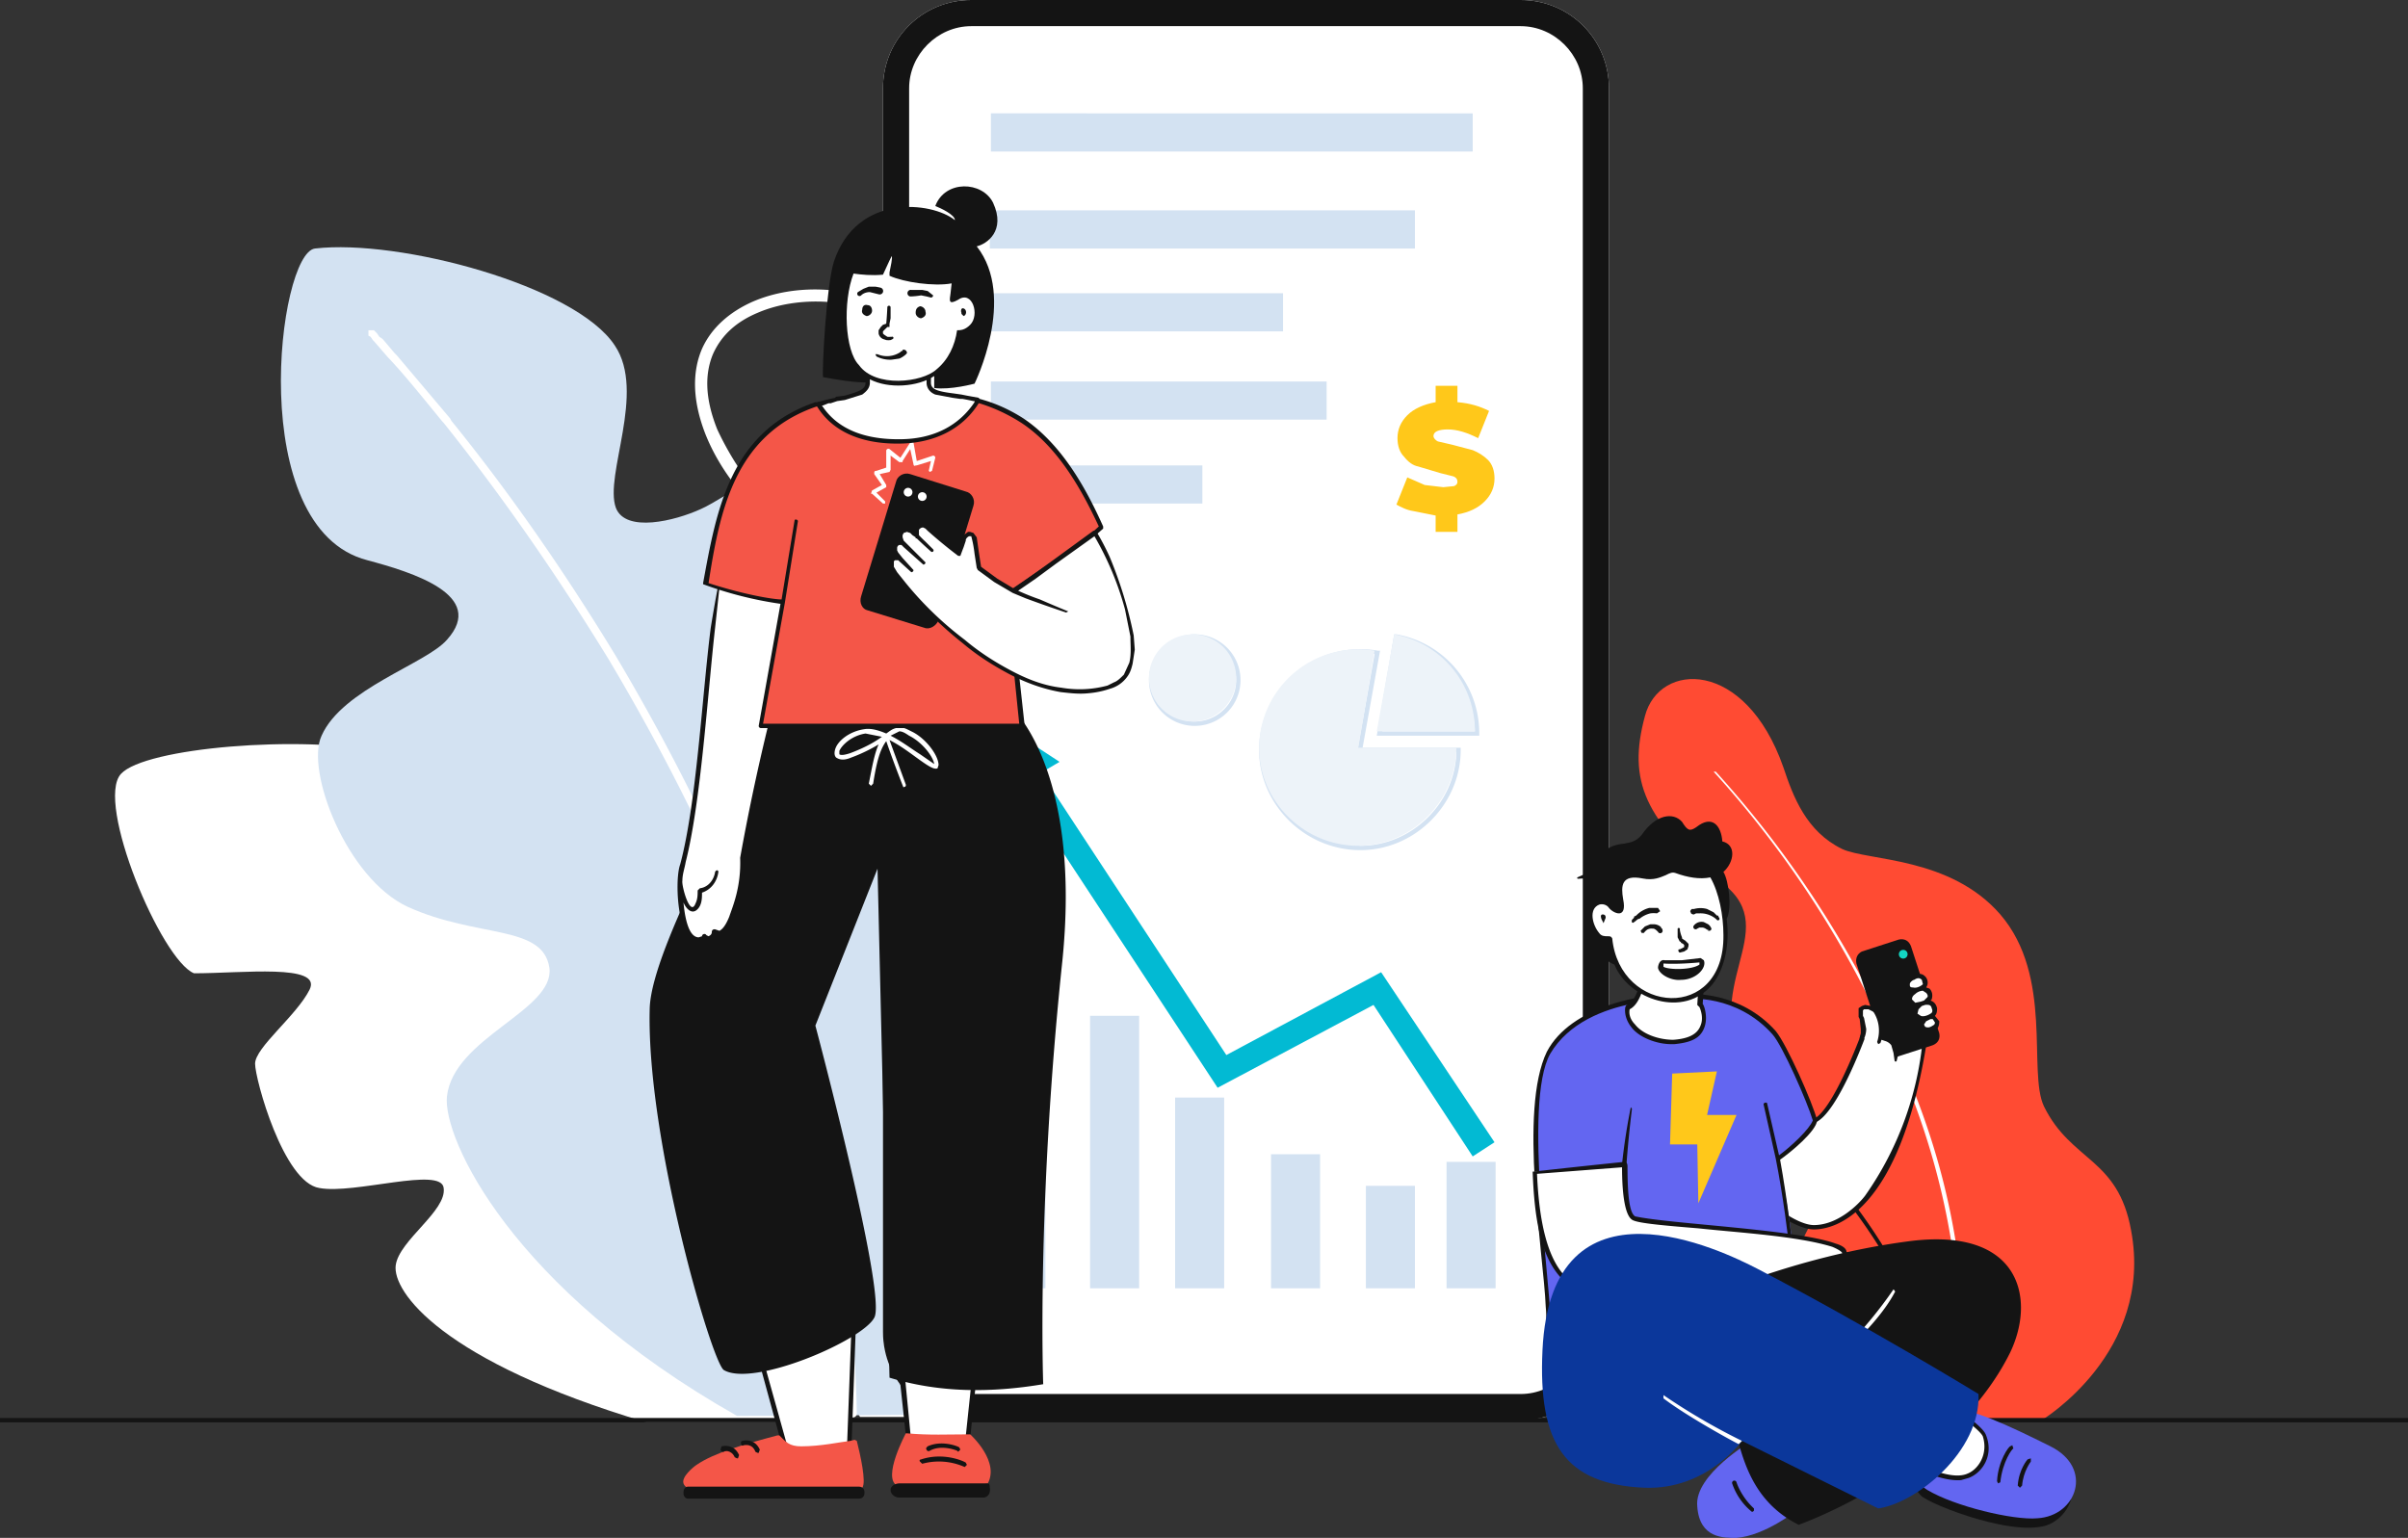 <svg width="2209" height="1411" fill="none" xmlns="http://www.w3.org/2000/svg">
  <rect width="100%" height="100%" fill="#333333" stroke="none"/>
  <path fill-rule="evenodd" clip-rule="evenodd" d="M654 325c-7 17-8 39 4 69a276 276 0 0 0 87 106c15 13 30 26 41 39 12 14 20 29 22 47 0 11-2 24-6 38l-9 28-6 18c-10 33-19 69-14 107a128 128 0 0 0 50 90l1 1c10 9 21 19 29 31 8 13 12 29 12 50-2 35-22 58-44 81l-4 4c-22 22-44 45-56 80-17 46-8 90 5 123a243 243 0 0 0 28 52h381l2-3a317 317 0 0 0 39-65c19-43 36-100 25-159-10-55-39-88-68-113l-20-17-2-2-20-17a91 91 0 0 1-27-37c-12-36-5-72 3-109l1-6c7-35 15-70 10-107-9-62-44-96-83-121a636 636 0 0 0-57-33c-18-10-35-21-45-35-10-12-17-26-24-40a1099 1099 0 0 1-20-46c-15-30-36-61-75-86-31-19-82-22-119-6-19 8-33 20-41 38Zm524 969 4 3h1v-1a310 310 0 0 0 43-70c20-44 37-103 26-166-11-58-42-93-72-120l-20-17-2-1c-7-6-14-11-19-17a81 81 0 0 1-24-32c-11-33-5-67 3-103l1-7c7-35 15-71 9-110-9-67-47-103-87-129l-40-23-18-10c-18-11-32-21-42-33-8-11-15-24-22-38l-6-16-14-29c-16-32-37-65-79-91-35-21-89-25-130-7-20 9-37 23-46 43-9 21-9 47 3 78 19 48 57 81 89 109l1 1c16 14 30 26 41 39s17 25 19 39c0 10-2 21-6 35a711 711 0 0 1-14 46c-11 33-20 71-15 112a138 138 0 0 0 54 96c11 10 20 19 27 30s11 25 11 44c-2 30-19 50-41 73l-4 5c-21 21-45 46-59 83-17 49-8 96 6 131a254 254 0 0 0 31 56l5-3-5 3 2 3h392l1-3-4-3Z" fill="#fff"/>
  <path fill-rule="evenodd" clip-rule="evenodd" d="M353 690c-77-16-220-4-242 20-24 26 37 171 67 183 44 0 118-9 106 15s-50 53-50 68c0 14 26 109 59 114 32 6 112-20 114 0 3 21-41 48-44 71-3 24 42 88 230 144h162s29-203-41-288c-56 21-80 23-80 23s6-114-15-164c-20-50-48-94-84-94-28 0-86 52-98 32-12-21 15-105-84-124Z" fill="#fff"/>
  <path fill-rule="evenodd" clip-rule="evenodd" d="M289 228c-34 4-65 257 48 286 41 11 110 32 73 73-19 22-96 45-115 88-15 32 23 131 79 157 64 29 124 16 130 56 5 39-88 64-94 118-4 38 59 176 266 293 122 0 224-2 224-2s98-155 123-338-13-247-82-256c-36-5-106 48-141 38-30-9 8-107 8-177s-18-133-48-148c-23-12-94 41-117 51-24 11-69 22-78-1-11-30 28-106-1-149-36-55-198-98-275-89Z" fill="#D3E2F2"/>
  <path d="M338 303v5l2 1 2 3 1 1 13 15 1 1c15 16 31 36 49 58l1 1c52 65 103 138 152 218 60 101 111 205 148 313 45 126 70 253 72 378a3 3 0 1 0 7 0c-2-126-27-253-72-381-38-108-89-213-149-314-48-79-99-152-151-216l-1-2-49-58-2-2-11-13-3-2-2-3-3-3h-5Z" fill="#fff"/>
  <path fill-rule="evenodd" clip-rule="evenodd" d="M1873 1303s103-62 82-174c-12-67-55-63-80-114-15-32 9-119-40-176-46-53-121-49-145-60-33-16-45-48-54-75-35-100-114-97-127-47-16 59-1 96 72 154 56 44-25 94 23 174 27 45 99 68 64 126-49 79-39 157-15 192h220Z" fill="#FF4B33"/>
  <path fill-rule="evenodd" clip-rule="evenodd" d="M1572 708h2a950 950 0 0 1 171 267c32 74 66 178 56 328h-4c10-149-24-253-55-327a928 928 0 0 0-170-268Z" fill="#fff"/>
  <path fill-rule="evenodd" clip-rule="evenodd" d="M1503 937c7 0 13 5 13 11l-1 3a520 520 0 0 1 278 352h-4c-1-4-3-18-9-37a518 518 0 0 0-266-311c-2 3-6 5-9 5-7 0-12-4-12-10 0-7 4-13 10-13Z" fill="#141414"/>
  <path fill-rule="evenodd" clip-rule="evenodd" d="M1437 1066c6 0 12 5 12 11 20 4 52 11 112 33a403 403 0 0 1 216 193h-4a399 399 0 0 0-214-189c-59-22-91-29-110-33-2 5-6 8-11 8-6 0-12-4-12-11 0-6 4-12 11-12Z" fill="#141414"/>
  <path d="M810 81c0-45 36-81 81-81h504c45 0 81 36 81 81v1141c0 45-36 81-81 81H891c-45 0-81-36-81-81V81Z" fill="#fff"/>
  <path fill-rule="evenodd" clip-rule="evenodd" d="M1395 24H891c-31 0-57 26-57 57v1141c0 31 26 57 57 57h504c31 0 57-26 57-57V81c0-31-26-57-57-57ZM891 0c-45 0-81 36-81 81v1141c0 45 36 81 81 81h504c45 0 81-36 81-81V81c0-45-36-81-81-81H891Z" fill="#141414"/>
  <path fill-rule="evenodd" clip-rule="evenodd" d="M1279 582h2a92 92 0 0 1 76 91v2h-94l16-93Zm4 5-15 84h85a89 89 0 0 0-70-84Z" fill="#D3E2F2"/>
  <path fill-rule="evenodd" clip-rule="evenodd" d="M1248 599a89 89 0 0 0 0 177c47 0 87-39 88-86h-91l16-90-13-1Zm-93 89a93 93 0 0 1 109-91h2l-16 89h90v2c0 50-42 92-92 92-51 0-93-42-93-92ZM1096 586a38 38 0 1 0 0 76 38 38 0 0 0 0-76Zm-42 38a42 42 0 1 1 84 0 42 42 0 0 1-84 0Z" fill="#D3E2F2"/>
  <path d="m1263 671 16-89a90 90 0 0 1 74 89h-90Z" fill="#EDF3F9"/>
  <path d="M1246 686h90c0 49-41 90-90 90-50 0-91-41-91-90a91 91 0 0 1 106-89l-15 89ZM1134 622a40 40 0 1 1-80 0 40 40 0 0 1 80 0Z" fill="#EDF3F9"/>
  <path fill-rule="evenodd" clip-rule="evenodd" d="M959 1182V836h-45v346h45Zm164 0v-175h-45v175h45Zm-78-250v250h-45V932h45Zm166 250v-123h-45v123h45Zm87-94v94h-45v-94h45Zm74 94v-116h-45v116h45Z" fill="#D3E2F2"/>
  <path d="m1267 892-142 76-170-259 17-10-55-36 3 66 15-8 182 277 143-76 91 139 20-13-104-156Z" fill="#02BAD3"/>
  <path fill-rule="evenodd" clip-rule="evenodd" d="M1351 139v-35H909v35h442Zm-53 54v35H908v-35h390Zm-121 111v-35H909v35h268Zm40 46v35H909v-35h308Zm-114 77v35H908v-35h195Z" fill="#D3E2F2"/>
  <path d="M1337 488v-16c11-2 19-6 25-12s9-13 9-21c0-7-2-13-6-17s-9-7-14-9l-19-5-13-3c-2-1-4-3-4-5 0-4 5-6 13-6 9 0 18 3 28 8l10-25c-8-4-17-7-29-8v-15h-20v15c-11 2-20 6-26 12s-9 13-9 21c0 7 2 13 6 17 4 5 8 8 13 9l20 6 12 3c3 1 4 3 4 5s-1 3-3 4l-10 1-17-2-16-7-10 25c4 2 9 5 16 6l20 4v15h20Z" fill="#FFC81A"/>
  <path fill-rule="evenodd" clip-rule="evenodd" d="M2209 1305H0v-4h2209v4Z" fill="#141414"/>
  <path fill-rule="evenodd" clip-rule="evenodd" d="m896 1243-10 96-51-3-9-92 70-1Z" fill="#fff"/>
  <path fill-rule="evenodd" clip-rule="evenodd" d="m829 1251 8 83 47 2 9-85 2-2c1 0 2 1 2 3l-9 87-2 2h-1l-50-3-2-2-9-84c0-2 1-3 3-3l2 2Z" fill="#141414"/>
  <path fill-rule="evenodd" clip-rule="evenodd" d="m783 1206-4 124-57 5-25-93 86-36Z" fill="#fff"/>
  <path fill-rule="evenodd" clip-rule="evenodd" d="m700 1247 24 86 53-5 4-108 2-2 2 2-4 111-2 2-57 5-2-2-24-88 2-3 2 2Z" fill="#141414"/>
  <path fill-rule="evenodd" clip-rule="evenodd" d="m786 1322-2-1-4 1c-9 1-27 5-45 5-11 0-14-4-20-10h-2c-30 8-58 16-74 27-3 2-14 11-12 17 1 3 4 5 9 5h153l2-1c4-5-2-31-5-43Z" fill="#F45648"/>
  <path fill-rule="evenodd" clip-rule="evenodd" d="M788 1375H631c-2 0-4-2-4-5v-1c0-3 2-5 4-5h157c3 0 5 2 5 5v1c0 3-2 5-5 5ZM676 1338l-2-1c-3-7-10-6-10-5-2 0-3-1-3-2l1-3c4-1 12-1 16 8l-1 3h-1ZM695 1333l-2-1c-3-8-10-6-11-6-1 1-2 0-2-1-1-1 0-3 1-3 4-1 12-1 16 8l-1 3h-1Z" fill="#141414"/>
  <path fill-rule="evenodd" clip-rule="evenodd" d="M890 1316s29 26 15 47c-18 5-63 10-82 0-14-7 8-48 8-48 22 2 38 1 59 1Z" fill="#F45648"/>
  <path fill-rule="evenodd" clip-rule="evenodd" d="M817 1367c0 4 4 7 8 7h77c4 0 7-4 6-9 0-5-2-4-5-4h-78c-3 0-8 2-8 6ZM885 1346l2-2-1-2c-1-1-20-10-41-3-1 0-2 1-1 2l2 2a58 58 0 0 1 39 3ZM879 1332l2-2-1-2c-1-1-16-7-29-1-1 1-2 2-1 3 0 1 2 2 3 1 11-6 25 0 25 0l1 1ZM974 887c-23 222-17 383-17 383-48 8-95 8-141-6l-11-467-57 144s66 248 54 268c-11 21-111 64-138 48-11-7-71-212-68-331 1-62 106-234 113-279 34-4 217 0 217 0s68 57 48 240Z" fill="#141414"/>
  <path fill-rule="evenodd" clip-rule="evenodd" d="M809 676c-4 3-13 9-29 15-6 2-9 2-10 1v-3c2-5 11-14 24-16l15 3Zm16-5c3 0 6 2 9 4 12 6 22 19 23 26l-13-9c-8-5-17-12-27-17l6-3 2-1Zm4 52v-1c2 0 2-1 2-2l-15-41c10 5 19 12 26 17 11 8 15 10 18 9l1-3c0-9-12-25-25-31-4-2-9-5-14-3-4 1-6 3-9 5-7-3-14-5-20-4-14 2-25 11-27 19-1 4 0 6 1 7 3 2 7 3 14 0 11-4 20-9 25-12-4 9-6 21-9 36l2 2 2-2c3-19 6-31 12-39a1073 1073 0 0 0 16 43ZM626 793c1-4 5-13 6-23 10-64 25-225 26-232l75 16s-52 211-52 233c1 32-10 52-12 59-3 7-9 12-13 9-1 5-7 8-10 4 0 3-4 4-5 4-5-1-8-4-11-12-6-14-8-40-4-58Z" fill="#fff"/>
  <path fill-rule="evenodd" clip-rule="evenodd" d="M624 793c15-56 20-154 28-217a1663 1663 0 0 1 7-40l1 3-4 37c-7 62-13 160-27 215-1 6-3 11-3 17-1 4 7 34 12 21 2-4 2-8 2-12l2-2c8-1 13-8 14-15 1-2 3-2 3 0-1 8-6 16-15 19 0 5 0 12-5 16s-10-2-12-7c1 11 4 32 14 32l3-1c0-2 3-3 4-1l2 1c2-1 3-2 3-4s2-3 4-2l3 1c4-2 7-8 9-13 3-9 11-27 10-54a2018 2018 0 0 1 56-232c-1 2-52 210-52 232 1 28-7 46-11 55-2 8-7 17-15 16-1 4-6 7-10 5-25 14-29-54-23-70Z" fill="#141414"/>
  <path fill-rule="evenodd" clip-rule="evenodd" d="m1010 484-14 12-71 50 12 120H698l20-113s-29-3-71-17c11-65 24-139 102-165 32-1 114-6 146-4 15 4 29 10 43 19 37 25 59 69 72 98Z" fill="#F45648"/>
  <path fill-rule="evenodd" clip-rule="evenodd" d="M729 477a2 2 0 0 1 3 1l-12 75-20 111h235l-12-118v-2l72-49 13-12c-14-30-36-72-71-95-14-9-28-15-42-19-25-1-77 1-116 3l-30 1c-76 26-89 98-99 162 34 11 60 15 67 15l12-73Zm-84 58c12-65 24-139 103-166h1l30-1a1591 1591 0 0 1 116-3c16 4 30 10 44 19 37 25 59 68 73 99v2a701 701 0 0 1-15 13l-70 49 13 119a2 2 0 0 1-2 2H698a2 2 0 0 1-2-2l20-112a346 346 0 0 1-71-18v-1Z" fill="#141414"/>
  <path fill-rule="evenodd" clip-rule="evenodd" d="m796 560 52 16c5 2 11-2 13-7l32-105c2-6-2-12-7-13l-51-16c-6-2-12 2-13 7l-32 105c-2 6 1 12 6 13Z" fill="#141414"/>
  <path fill-rule="evenodd" clip-rule="evenodd" d="M843 453a4 4 0 1 0 7 2 4 4 0 0 0-7-2ZM830 449a4 4 0 1 0 7 2 4 4 0 0 0-7-2Z" fill="#fff"/>
  <path fill-rule="evenodd" clip-rule="evenodd" d="m800 450 9-5-7-10v-1c0-1 0-2 2-2l9-3v-15a2 2 0 0 1 3-2l10 8 9-14 1-1c1-1 2 0 2 1l3 17 15-5a2 2 0 0 1 2 2l-3 12-2 1-1-1 2-9-13 4h-1c-1 1-2 0-2-1l-3-14-7 11v1h-3l-8-6v13l-1 2-9 2 6 10v2l-9 5 8 8v2h-2l-10-9h-1l1-3ZM819 514c1-2 5-3 7-1l-4-6c-2-2-2-6 0-7 3-3 6-2 8 0l-2-3c-3-3-3-6-1-9s7-2 10 0l5 4c-2-2-2-7 1-9 2-2 5-2 7 0 10 10 22 20 30 26l4-15c1-3 8-6 9-1 3 7 4 19 5 28 13 10 19 15 32 21 13-8 74-53 74-53 6 9 66 123 14 141-47 16-102-13-149-54-28-24-41-43-47-50-2-2-5-8-3-12Z" fill="#fff"/>
  <path fill-rule="evenodd" clip-rule="evenodd" d="m820 520 3 5 8 10a313 313 0 0 0 54 52c13 11 27 20 42 28s30 14 47 16a98 98 0 0 0 42-2l6-3c3-1 6-4 9-7l5-11c2-8 1-16 1-24l-5-25a278 278 0 0 0-28-67l-35 25-19 14-16 11a214 214 0 0 0 20 8 1287 1287 0 0 0 26 11l-2 1a1291 1291 0 0 1-37-13l-12-5-17-10-15-11-1-2-2-13a108 108 0 0 0-3-16h-2a6 6 0 0 0-3 3v1l-2 6a295 295 0 0 0-3 8h-2a450 450 0 0 1-28-23l-1-1-1-1-2-1a4 4 0 0 0-3 1l-1 1v5a90 90 0 0 0 6 6l7 7a1 1 0 0 1-2 2 442 442 0 0 1-13-12h-1v-1l-3-2-1-1-1-1-3-1-3 1-1 2v2l1 3 3 3 8 8 9 9a2 2 0 0 1-2 2l-9-8-9-8-2-2h-2a3 3 0 0 0-2 3v2l1 2 4 5 10 11a2 2 0 0 1-2 2l-11-10-1-1h-3l-1 1v5Zm-2-6a8 8 0 0 1 3-4v-1l-2-3v-4c0-1 0-3 2-4l3-2h1a9 9 0 0 1-1-4 9 9 0 0 1 2-6l1-1 5-1a12 12 0 0 1 7 2v-2l3-3a8 8 0 0 1 9 0l1 1 1 1 1 1a291 291 0 0 0 25 21l3-11v-1l1-1 1-1 4-3h2l3 1 3 4 2 14 2 13 15 11 15 9 18-13 18-13 37-27h1l2 1a237 237 0 0 1 12 23 385 385 0 0 1 22 72l1 13-2 13c-1 4-2 8-5 12a29 29 0 0 1-16 11 81 81 0 0 1-19 4c-9 1-17 0-26-1-17-3-33-9-48-17s-29-17-42-28a361 361 0 0 1-54-53l-8-10-3-6-1-3 1-4Z" fill="#141414"/>
  <path fill-rule="evenodd" clip-rule="evenodd" d="M852 298v53c0 13 25 11 45 16-11 20-35 38-73 38s-61-14-73-34c20-8 45-7 45-20v-53h56Z" fill="#fff"/>
  <path fill-rule="evenodd" clip-rule="evenodd" d="m796 296-2 2v53c0 6-5 8-19 12l-8 1-1 1a185 185 0 0 0-16 4l-1 3c13 22 38 35 74 35h1c35 0 61-15 75-39l-1-3-11-2-5-1-7-1c-16-2-21-4-21-10v-53a2 2 0 0 0-4 0v53c0 5 3 9 8 11l16 3 7 1h2a204 204 0 0 1 10 2h1v1c-14 21-37 34-69 34h-1c-34 0-57-11-70-31h1l5-2h2l6-2 7-1 16-5c4-3 7-6 7-11v-53l-2-2Z" fill="#141414"/>
  <path fill-rule="evenodd" clip-rule="evenodd" d="M776 271c6-50 39-53 62-48 19 3 43 19 41 50 10-3 17 3 18 10 1 9-3 23-17 20-3 25-20 53-66 48-34-4-43-35-38-80Z" fill="#fff"/>
  <path fill-rule="evenodd" clip-rule="evenodd" d="M878 303c-2 14-8 27-19 36-13 12-56 17-71-4-13-13-15-58-5-84 7 1 17 2 27 1l6-13 2-4c1 1-1 10-2 15v3c13 6 41 10 57 7l-1 9c-1 7-2 11 7 6 13-9 20 14 11 23-5 5-9 5-12 5Zm-20-114c5 2 18 8 18 13-21-17-90-25-111 38-7 22-11 99-10 106 11 2 27 5 42 5l1-3c17 9 44 7 59-3v11c15 2 37-4 37-4s39-79 2-126c9-2 27-14 15-40-10-20-44-21-53 3Zm24 99 2 2c3-1 3-6 0-7-2-1-3 2-2 4v1Z" fill="#141414"/>
  <path fill-rule="evenodd" clip-rule="evenodd" d="m787 268 5-3 5-2h6a67 67 0 0 1 5 1 3 3 0 1 1-2 6l-4-1-4-1c-3 0-6 1-8 3a2 2 0 0 1-3-3Zm52-2h-3a3 3 0 1 0-1 6 66 66 0 0 0 10-1l5 1 4 1a2 2 0 0 0 2-2l-5-4-5-1h-7Zm-39 19c0-2-1-5-4-5-3-1-5 1-5 4-1 3 1 5 4 6 2 0 5-2 5-5Zm17 27 2-1a1 1 0 0 0-1-2h-1a13 13 0 0 1-3 0l-3-2-1-1v-2l2-2 2-2h2v-3l1-5v-10a1 1 0 0 0-3 0 293 293 0 0 1-1 15l-3 1-2 2-2 3v3a7 7 0 0 0 4 5l3 1a15 15 0 0 0 4 0Zm-12 13a22 22 0 0 0 21-2l1-1h1a5 5 0 0 0 0-1 3 3 0 0 1 4 3 10 10 0 0 1-2 2 20 20 0 0 1-5 3l-7 1a27 27 0 0 1-14-3l-1-2h2Zm44-39c0-3-3-5-5-5-3 1-4 3-4 6s3 5 5 5c3-1 5-3 4-6Z" fill="#141414"/>
  <path fill-rule="evenodd" clip-rule="evenodd" d="M1716 930c-6 21-33 92-52 99l-63 50c10 21 45 47 63 47 19 0 78-14 102-174 6-24-4-55-10-48-13 13-40 26-40 26Z" fill="#fff"/>
  <path fill-rule="evenodd" clip-rule="evenodd" d="M1604 1079c10 20 43 45 60 45 22 0 41-19 47-27a297 297 0 0 0 53-145c4-18 0-39-5-46l-1-1c-12 13-35 25-40 27-5 16-32 90-53 98l-61 49Zm60 49c-19 0-55-27-65-48l1-3 63-50c17-6 43-72 51-97l1-2c1 0 27-12 40-26 1-2 3-2 5-1 7 4 13 31 8 52-25 162-86 175-104 175Z" fill="#141414"/>
  <path fill-rule="evenodd" clip-rule="evenodd" d="m1773 959-34 11c-4 1-9-1-10-6l-26-80c-1-5 1-9 5-11l34-11c5-1 9 1 11 6l26 80c1 5-1 9-6 11Z" fill="#141414"/>
  <path d="M1744 879a4 4 0 1 0 0-7 4 4 0 0 0 0 7Z" fill="#13D6C3"/>
  <path fill-rule="evenodd" clip-rule="evenodd" d="M1773 933c-4-1-10 3-10 7s5 7 11 3c4-2 3-9-1-10ZM1766 904c1-6-4-11-11-7-2 1-5 3-5 6 0 9 15 5 16 1Z" fill="#fff"/>
  <path fill-rule="evenodd" clip-rule="evenodd" d="M1772 932c5-3 3-12-2-12h-4l4-4c2-5-3-13-14-6-7 4-4 11 1 12l6-1c-4 2-7 6-5 10s8 5 14 1Z" fill="#fff"/>
  <path fill-rule="evenodd" clip-rule="evenodd" d="M1773 941c-3 2-5 2-7 1l-1-2 2-3 4-2h2l2 3c0 1 0 2-2 3Zm-14-11 1-4 3-3 3-1a9 9 0 0 1 3 0c2 0 3 2 3 3 1 2 1 4-1 5-3 2-7 3-9 2l-3-2Zm-5-13c0-1 0-3 3-5 2-2 5-3 7-3l3 2c1 1 2 3 1 4l-3 3-3 1-5 1-3-3Zm2-18c3-2 5-2 7 0l1 4c-1 1-5 4-9 3-3 0-3-1-3-3s3-4 4-4Zm23 38-4-5c2-2 2-5 2-7-1-4-3-6-6-7l1-1c1-3 1-7-2-10l-3-1 1-2c1-3 0-7-3-9-2-2-7-2-11 0-1 0-6 3-6 8 0 4 1 6 4 7-2 2-3 5-2 8s3 5 6 6c-1 2-2 5 0 8 1 2 2 4 5 4l1 1-1 3c0 3 1 5 3 6l5 1 6-2c3-1 4-4 4-8Z" fill="#141414"/>
  <path fill-rule="evenodd" clip-rule="evenodd" d="M1738 963c-2-7-9-10-13-11 1-12-4-23-6-25-3-5-14-7-12 4 1 9 4 14 2 21l9 6-1 3c-3 15 15 20 20 16 3-2 2-6 1-14Z" fill="#fff"/>
  <path fill-rule="evenodd" clip-rule="evenodd" d="m1741 969-1 4a1 1 0 0 1-2 0l-1-7-2-7a11 11 0 0 0-6-4l-3-1-1 3-2 1-1-2a33 33 0 0 0 1-17 31 31 0 0 0-4-10l-1-1-4-2h-4l-1 1v5l1 2 2 10a22 22 0 0 1-2 9l-2 2c-2-1-2-2-2-3l1-4v-4l-1-9-1-2v-8l3-2 3-1 5 1 4 2a11 11 0 0 1 3 4l3 9 1 12 4 1 4 3 2 3c2 3 3 5 3 8l1 4Z" fill="#141414"/>
  <path fill-rule="evenodd" clip-rule="evenodd" d="M1421 1223c-2-34-23-220 0-257 35-56 126-52 126-52s47-4 80 33c10 11 34 65 38 81-3 9-23 29-34 35 18 76 19 159 19 159s-194 4-229 1Z" fill="#6366F1"/>
  <path fill-rule="evenodd" clip-rule="evenodd" d="M1621 1012c-1-1-4 0-3 2l11 49c13 66 19 145 19 157-20 0-185 4-225 2 0-41-26-210-1-255 17-29 50-41 75-46 27-6 50-4 50-4 1-1 46-5 79 32 9 10 32 62 37 79-3 8-20 24-31 32l-11-48Zm8-66c-33-37-78-34-82-34-39-2-106 11-128 53-26 54-3 185-1 234 1 9 0 26 2 26 52 1 211 0 230-1 1 0 2 0 2-2 0 0-6-86-19-158 10-7 33-26 34-36-4-16-28-70-38-82Z" fill="#141414"/>
  <path fill-rule="evenodd" clip-rule="evenodd" d="M1509 885s-2 34-16 39c-4 20 23 33 42 32 39-2 27-34 24-34l3-33-53-4Z" fill="#fff"/>
  <path fill-rule="evenodd" clip-rule="evenodd" d="M1495 926c-1 5 1 10 5 14 7 9 22 14 35 14 14-1 22-5 25-13 3-7 0-15-1-17l-2-2 2-31-48-4c-1 8-4 33-16 39Zm38 32c-13 0-29-6-36-15-5-6-7-13-6-19l1-2c11-3 14-28 15-37a2 2 0 0 1 2-2l53 4 2 2-2 32c2 3 3 9 3 13 0 6-2 12-6 16-5 5-13 7-23 8h-3ZM1497 1018a1048 1048 0 0 0-5 51 2 2 0 1 1-4-1 566 566 0 0 1 8-52l1 1v1Z" fill="#141414"/>
  <path fill-rule="evenodd" clip-rule="evenodd" d="M1718 1164c-2-6-15-10-25-14-8-21-185-25-195-32-8-6-8-40-8-49l-82 6c3 95 33 107 54 113 36 12 148-4 173 3 21 5 32-15 46-1 4 5 10 0 12-6l2-16c14 3 24 2 23-4Z" fill="#fff"/>
  <path fill-rule="evenodd" clip-rule="evenodd" d="M1656 1179c2 1 4 5 4 12 0 5 2 7 5 8 4 0 6-3 6-10v-10" fill="#fff"/>
  <path fill-rule="evenodd" clip-rule="evenodd" d="M1683 1165c1 12 0 25-4 29-3 4-9 3-8-3s0-14-1-19" fill="#fff"/>
  <path fill-rule="evenodd" clip-rule="evenodd" d="M1715 1166c-1 1-7 2-18 0l-1-12c8 3 21 7 19 12Zm-24 17c-1 4-4 8-7 7 2-8 1-17 0-25h-3c1 8 1 15-1 22 0 3-1 5-3 6-1 1-3 2-3 0l-1-14c0-2-1-9-4-9l-1 2c2 6 2 13 1 20-1 2-2 6-5 4-3-3-1-9-3-13-1-2-3-8-6-5v2c2 1 2 4 3 6-7 2-14 5-23 2-34-6-142 10-172-2-20-6-49-15-53-109l78-6c0 21 2 43 9 48 4 3 24 5 61 8 37 4 91 7 123 17 7 3 9 5 9 6 4 10 4 24 1 33Zm29-20c-1-6-15-10-25-14h-1c0-3-3-6-10-8-35-13-152-18-184-25-5-3-7-18-7-45 0-2 0-5-3-5a11048 11048 0 0 0-84 9c3 84 22 123 101 120 34 1 103-7 127-2 10 2 18 0 24-3 0 3 0 7 3 9 3 3 8 2 10-2 4 3 9 0 11-3 12 2 15-13 15-23 8 1 24 3 23-8Z" fill="#141414"/>
  <path fill-rule="evenodd" clip-rule="evenodd" d="M1607 1322s-53 31-50 60c2 30 25 29 36 29 26-2 55-25 55-25l-41-64Z" fill="#6366F1"/>
  <path fill-rule="evenodd" clip-rule="evenodd" d="M1608 1387h-1a57 57 0 0 1-18-26 2 2 0 0 1 4-1s4 13 16 24v2l-1 1ZM1559 1193s85-40 191-54c103-14 118 52 94 102-54 109-194 158-194 158-75-38-50-129-91-206Z" fill="#141414"/>
  <path fill-rule="evenodd" clip-rule="evenodd" d="M1646 1278h-2a383 383 0 0 0 93-95c1 1 2 2 1 3-9 17-27 38-53 61a575 575 0 0 1-39 31Z" fill="#fff"/>
  <path fill-rule="evenodd" clip-rule="evenodd" d="M1761 1346s-14 10 1 26c7 8 93 42 121 25 13-8 15-17 17-21-15-5-139-30-139-30Z" fill="#141414"/>
  <path fill-rule="evenodd" clip-rule="evenodd" d="M1791 1293c17-1 50 14 90 34s24 64-12 66c-22 2-76-11-101-26-19-12-13-35-9-44 6-13 20-29 32-30Z" fill="#6366F1"/>
  <path fill-rule="evenodd" clip-rule="evenodd" d="m1833 1361-1-2c1-19 11-32 12-32l2-1 1 3c-1 0-10 12-12 31l-2 1ZM1853 1365l-2-2c1-15 9-24 9-24l3-1v3s-7 9-8 22l-2 2Z" fill="#141414"/>
  <path fill-rule="evenodd" clip-rule="evenodd" d="M1770 1276s48 33 50 41c6 18-3 33-15 37-21 9-70-21-70-21" fill="#fff"/>
  <path fill-rule="evenodd" clip-rule="evenodd" d="M1799 1358c-24 2-64-22-65-24a2 2 0 1 1 2-3s12 8 27 14c19 8 33 11 42 7 10-4 19-18 14-34-2-6-32-28-50-40a2 2 0 0 1 2-3l24 17c23 17 26 22 27 25 7 18-3 34-16 39l-7 2Z" fill="#141414"/>
  <path fill-rule="evenodd" clip-rule="evenodd" d="M1415 1239c8-169 166-91 197-75 100 52 203 115 203 115 2 53-57 100-92 105l-125-62s-32 45-89 43c-74-3-98-41-94-126Z" fill="#0B379B"/>
  <path fill-rule="evenodd" clip-rule="evenodd" d="M1598 1322a586 586 0 0 1-72-42v3c21 16 61 38 69 42l3-3ZM1580 830c-12-51-44-54-68-50-19 4-37 20-35 51-6-6-16-2-18 5-2 8 4 28 18 25 1 23 20 57 58 57 41-1 55-44 45-88Z" fill="#fff"/>
  <path fill-rule="evenodd" clip-rule="evenodd" d="M1475 859c2 0 3 0 4 2 7 70 103 77 102-3 0-18-4-39-12-53-10 2-21 0-32-4-3-1-5 0-9 2-5 2-11 5-21 3-20-4-20 7-18 19 4 19-9 13-13 8-2-3-6-4-9-3-10 4-6 19 0 26 2 3 5 3 8 3Zm105-87c13 3 11 19 1 28 5 8 8 34 3 43 3 24-2 46-13 60-26 32-77 14-90-18-12-4-37-31-23-79h-6c-3 0-6 1-5-1l9-4h3l-1-3c0-7-2-22 4-6 11-16 20-17 28-18 6-1 11-2 16-8 13-19 29-21 37-12 5 8 7 9 13 5 15-12 23-1 24 13Zm-111 71c-1-3 0-4 1-4s3 0 3 3l-2 5-2-4Z" fill="#141414"/>
  <path fill-rule="evenodd" clip-rule="evenodd" d="M1520 838a22 22 0 0 0-6 0 25 25 0 0 0-10 5c-2 0-3 2-5 3a1 1 0 0 1-2-1v-1l2-2v-1l2-1a25 25 0 0 1 12-7h8l2 3-3 2Zm47 15v1h1a2 2 0 0 0 2-2 9 9 0 0 0-3-4l-4-2a9 9 0 0 0-9 3 2 2 0 0 0 3 3l2-1h3a9 9 0 0 1 4 2h1Zm-60-1-2 2 1 2h2a12 12 0 0 1 3-3 8 8 0 0 1 5-1h1a8 8 0 0 1 3 2 4 4 0 0 1 1 1 2 2 0 0 0 4-2v-1h-1v-1l-1-1a10 10 0 0 0-6-2h-3l-5 2-2 2Zm47-18h-2c-1 1-2 2-1 3 0 1 1 2 3 2a21 21 0 0 1 2-1h3a22 22 0 0 1 15 5l1 1a1 1 0 0 0 2-2l-1-2h-1l-1-1-2-2-6-3a22 22 0 0 0-12 0Zm-13 19a29 29 0 0 0 2 7v1a24 24 0 0 0 3 2l3 3v2l-1 3-3 2-4 1a2 2 0 0 1-1-3h1l2-1 2-1v-2l-1-1-2-1v-1h-1l-1-2-1-2v-8a1 1 0 0 1 2 1Zm-15 34c5 3 26 3 33-2v-2s-20 2-33 1v3Zm34-8 3 2c3 7-7 18-21 18-9 1-20-5-21-11 0-3 2-8 6-7h16l17-2Z" fill="#141414"/>
  <path fill-rule="evenodd" clip-rule="evenodd" d="m1575 983-41 2-2 65h25l1 54 35-81h-27l9-40Z" fill="#FFC81A"/>
</svg>
